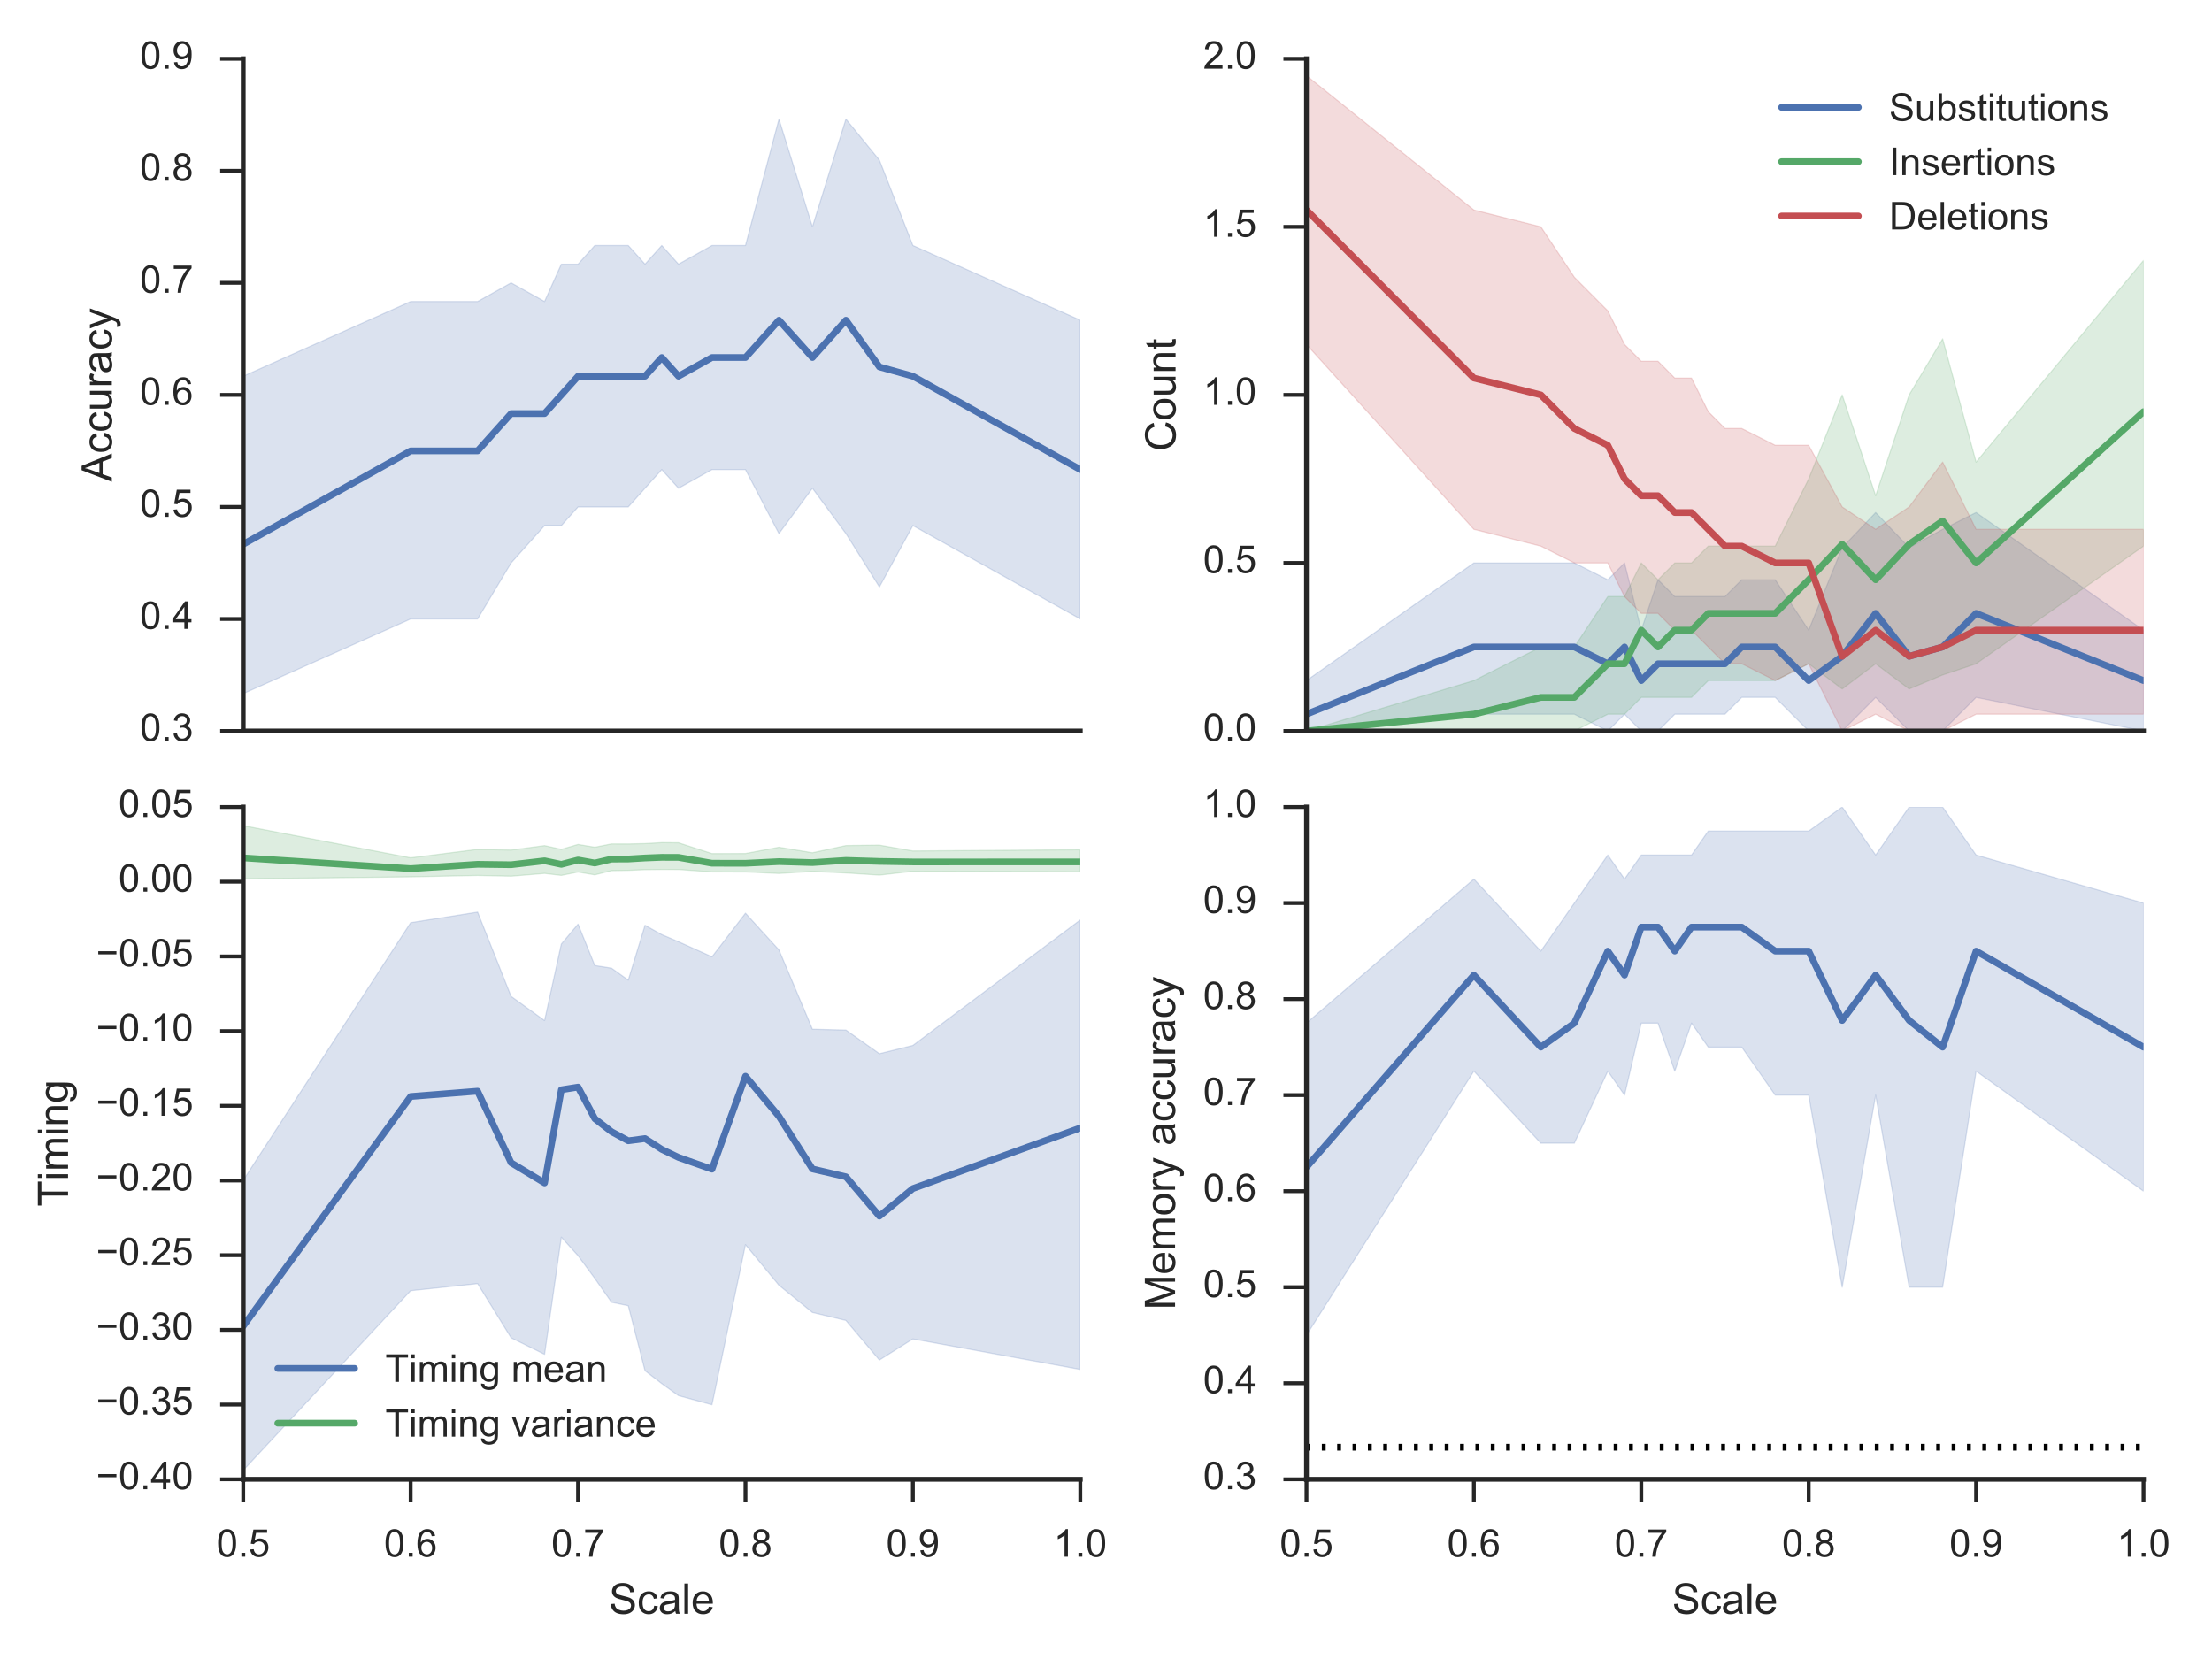 <?xml version="1.0" encoding="utf-8" standalone="no"?>
<!DOCTYPE svg PUBLIC "-//W3C//DTD SVG 1.1//EN"
  "http://www.w3.org/Graphics/SVG/1.1/DTD/svg11.dtd">
<!-- Created with matplotlib (http://matplotlib.org/) -->
<svg height="432pt" version="1.1" viewBox="0 0 576 432" width="576pt" xmlns="http://www.w3.org/2000/svg" xmlns:xlink="http://www.w3.org/1999/xlink">
 <defs>
  <style type="text/css">
*{stroke-linecap:butt;stroke-linejoin:round;stroke-miterlimit:100000;}
  </style>
 </defs>
 <g id="figure_1">
  <g id="patch_1">
   <path d="M 0 432 
L 576 432 
L 576 0 
L 0 0 
z
" style="fill:#ffffff;"/>
  </g>
  <g id="axes_1">
   <g id="patch_2">
    <path d="M 63.337 190.35 
L 281.306 190.35 
L 281.306 15.3 
L 63.337 15.3 
z
" style="fill:#ffffff;"/>
   </g>
   <g id="matplotlib.axis_1"/>
   <g id="matplotlib.axis_2">
    <g id="ytick_1">
     <g id="line2d_1">
      <defs>
       <path d="M 0 0 
L -6 0 
" id="m362949b1f6" style="stroke:#262626;"/>
      </defs>
      <g>
       <use style="fill:#262626;stroke:#262626;" x="63.337" xlink:href="#m362949b1f6" y="190.35"/>
      </g>
     </g>
     <g id="text_1">
      <!-- 0.3 -->
      <defs>
       <path d="M 4.156 35.297 
Q 4.156 48 6.766 55.734 
Q 9.375 63.484 14.516 67.672 
Q 19.672 71.875 27.484 71.875 
Q 33.25 71.875 37.594 69.547 
Q 41.938 67.234 44.766 62.859 
Q 47.609 58.5 49.219 52.219 
Q 50.828 45.953 50.828 35.297 
Q 50.828 22.703 48.234 14.969 
Q 45.656 7.234 40.5 3 
Q 35.359 -1.219 27.484 -1.219 
Q 17.141 -1.219 11.234 6.203 
Q 4.156 15.141 4.156 35.297 
M 13.188 35.297 
Q 13.188 17.672 17.312 11.828 
Q 21.438 6 27.484 6 
Q 33.547 6 37.672 11.859 
Q 41.797 17.719 41.797 35.297 
Q 41.797 52.984 37.672 58.781 
Q 33.547 64.594 27.391 64.594 
Q 21.344 64.594 17.719 59.469 
Q 13.188 52.938 13.188 35.297 
" id="ArialMT-30"/>
       <path d="M 9.078 0 
L 9.078 10.016 
L 19.094 10.016 
L 19.094 0 
z
" id="ArialMT-2e"/>
       <path d="M 4.203 18.891 
L 12.984 20.062 
Q 14.5 12.594 18.141 9.297 
Q 21.781 6 27 6 
Q 33.203 6 37.469 10.297 
Q 41.75 14.594 41.75 20.953 
Q 41.75 27 37.797 30.922 
Q 33.844 34.859 27.734 34.859 
Q 25.25 34.859 21.531 33.891 
L 22.516 41.609 
Q 23.391 41.5 23.922 41.5 
Q 29.547 41.5 34.031 44.422 
Q 38.531 47.359 38.531 53.469 
Q 38.531 58.297 35.25 61.469 
Q 31.984 64.656 26.812 64.656 
Q 21.688 64.656 18.266 61.422 
Q 14.844 58.203 13.875 51.766 
L 5.078 53.328 
Q 6.688 62.156 12.391 67.016 
Q 18.109 71.875 26.609 71.875 
Q 32.469 71.875 37.391 69.359 
Q 42.328 66.844 44.938 62.5 
Q 47.562 58.156 47.562 53.266 
Q 47.562 48.641 45.062 44.828 
Q 42.578 41.016 37.703 38.766 
Q 44.047 37.312 47.562 32.688 
Q 51.078 28.078 51.078 21.141 
Q 51.078 11.766 44.234 5.25 
Q 37.406 -1.266 26.953 -1.266 
Q 17.531 -1.266 11.297 4.344 
Q 5.078 9.969 4.203 18.891 
" id="ArialMT-33"/>
      </defs>
      <g style="fill:#262626;" transform="translate(36.438 192.935)scale(0.1 -0.1)">
       <use xlink:href="#ArialMT-30"/>
       <use x="55.615" xlink:href="#ArialMT-2e"/>
       <use x="83.398" xlink:href="#ArialMT-33"/>
      </g>
     </g>
    </g>
    <g id="ytick_2">
     <g id="line2d_2">
      <g>
       <use style="fill:#262626;stroke:#262626;" x="63.337" xlink:href="#m362949b1f6" y="161.175"/>
      </g>
     </g>
     <g id="text_2">
      <!-- 0.4 -->
      <defs>
       <path d="M 32.328 0 
L 32.328 17.141 
L 1.266 17.141 
L 1.266 25.203 
L 33.938 71.578 
L 41.109 71.578 
L 41.109 25.203 
L 50.781 25.203 
L 50.781 17.141 
L 41.109 17.141 
L 41.109 0 
z
M 32.328 25.203 
L 32.328 57.469 
L 9.906 25.203 
z
" id="ArialMT-34"/>
      </defs>
      <g style="fill:#262626;" transform="translate(36.438 163.76)scale(0.1 -0.1)">
       <use xlink:href="#ArialMT-30"/>
       <use x="55.615" xlink:href="#ArialMT-2e"/>
       <use x="83.398" xlink:href="#ArialMT-34"/>
      </g>
     </g>
    </g>
    <g id="ytick_3">
     <g id="line2d_3">
      <g>
       <use style="fill:#262626;stroke:#262626;" x="63.337" xlink:href="#m362949b1f6" y="132.0"/>
      </g>
     </g>
     <g id="text_3">
      <!-- 0.5 -->
      <defs>
       <path d="M 4.156 18.75 
L 13.375 19.531 
Q 14.406 12.797 18.141 9.391 
Q 21.875 6 27.156 6 
Q 33.5 6 37.891 10.781 
Q 42.281 15.578 42.281 23.484 
Q 42.281 31 38.062 35.344 
Q 33.844 39.703 27 39.703 
Q 22.75 39.703 19.328 37.766 
Q 15.922 35.844 13.969 32.766 
L 5.719 33.844 
L 12.641 70.609 
L 48.25 70.609 
L 48.25 62.203 
L 19.672 62.203 
L 15.828 42.969 
Q 22.266 47.469 29.344 47.469 
Q 38.719 47.469 45.156 40.969 
Q 51.609 34.469 51.609 24.266 
Q 51.609 14.547 45.953 7.469 
Q 39.062 -1.219 27.156 -1.219 
Q 17.391 -1.219 11.203 4.25 
Q 5.031 9.719 4.156 18.75 
" id="ArialMT-35"/>
      </defs>
      <g style="fill:#262626;" transform="translate(36.438 134.585)scale(0.1 -0.1)">
       <use xlink:href="#ArialMT-30"/>
       <use x="55.615" xlink:href="#ArialMT-2e"/>
       <use x="83.398" xlink:href="#ArialMT-35"/>
      </g>
     </g>
    </g>
    <g id="ytick_4">
     <g id="line2d_4">
      <g>
       <use style="fill:#262626;stroke:#262626;" x="63.337" xlink:href="#m362949b1f6" y="102.825"/>
      </g>
     </g>
     <g id="text_4">
      <!-- 0.6 -->
      <defs>
       <path d="M 49.75 54.047 
L 41.016 53.375 
Q 39.844 58.547 37.703 60.891 
Q 34.125 64.656 28.906 64.656 
Q 24.703 64.656 21.531 62.312 
Q 17.391 59.281 14.984 53.469 
Q 12.594 47.656 12.5 36.922 
Q 15.672 41.75 20.266 44.094 
Q 24.859 46.438 29.891 46.438 
Q 38.672 46.438 44.844 39.969 
Q 51.031 33.5 51.031 23.25 
Q 51.031 16.5 48.125 10.719 
Q 45.219 4.938 40.141 1.859 
Q 35.062 -1.219 28.609 -1.219 
Q 17.625 -1.219 10.688 6.859 
Q 3.766 14.938 3.766 33.5 
Q 3.766 54.25 11.422 63.672 
Q 18.109 71.875 29.438 71.875 
Q 37.891 71.875 43.281 67.141 
Q 48.688 62.406 49.75 54.047 
M 13.875 23.188 
Q 13.875 18.656 15.797 14.5 
Q 17.719 10.359 21.188 8.172 
Q 24.656 6 28.469 6 
Q 34.031 6 38.031 10.484 
Q 42.047 14.984 42.047 22.703 
Q 42.047 30.125 38.078 34.391 
Q 34.125 38.672 28.125 38.672 
Q 22.172 38.672 18.016 34.391 
Q 13.875 30.125 13.875 23.188 
" id="ArialMT-36"/>
      </defs>
      <g style="fill:#262626;" transform="translate(36.438 105.41)scale(0.1 -0.1)">
       <use xlink:href="#ArialMT-30"/>
       <use x="55.615" xlink:href="#ArialMT-2e"/>
       <use x="83.398" xlink:href="#ArialMT-36"/>
      </g>
     </g>
    </g>
    <g id="ytick_5">
     <g id="line2d_5">
      <g>
       <use style="fill:#262626;stroke:#262626;" x="63.337" xlink:href="#m362949b1f6" y="73.65"/>
      </g>
     </g>
     <g id="text_5">
      <!-- 0.7 -->
      <defs>
       <path d="M 4.734 62.203 
L 4.734 70.656 
L 51.078 70.656 
L 51.078 63.812 
Q 44.234 56.547 37.516 44.484 
Q 30.812 32.422 27.156 19.672 
Q 24.516 10.688 23.781 0 
L 14.75 0 
Q 14.891 8.453 18.062 20.406 
Q 21.234 32.375 27.172 43.484 
Q 33.109 54.594 39.797 62.203 
z
" id="ArialMT-37"/>
      </defs>
      <g style="fill:#262626;" transform="translate(36.438 76.235)scale(0.1 -0.1)">
       <use xlink:href="#ArialMT-30"/>
       <use x="55.615" xlink:href="#ArialMT-2e"/>
       <use x="83.398" xlink:href="#ArialMT-37"/>
      </g>
     </g>
    </g>
    <g id="ytick_6">
     <g id="line2d_6">
      <g>
       <use style="fill:#262626;stroke:#262626;" x="63.337" xlink:href="#m362949b1f6" y="44.475"/>
      </g>
     </g>
     <g id="text_6">
      <!-- 0.8 -->
      <defs>
       <path d="M 17.672 38.812 
Q 12.203 40.828 9.562 44.531 
Q 6.938 48.25 6.938 53.422 
Q 6.938 61.234 12.547 66.547 
Q 18.172 71.875 27.484 71.875 
Q 36.859 71.875 42.578 66.422 
Q 48.297 60.984 48.297 53.172 
Q 48.297 48.188 45.672 44.5 
Q 43.062 40.828 37.75 38.812 
Q 44.344 36.672 47.781 31.875 
Q 51.219 27.094 51.219 20.453 
Q 51.219 11.281 44.719 5.031 
Q 38.234 -1.219 27.641 -1.219 
Q 17.047 -1.219 10.547 5.047 
Q 4.047 11.328 4.047 20.703 
Q 4.047 27.688 7.594 32.391 
Q 11.141 37.109 17.672 38.812 
M 15.922 53.719 
Q 15.922 48.641 19.188 45.406 
Q 22.469 42.188 27.688 42.188 
Q 32.766 42.188 36.016 45.375 
Q 39.266 48.578 39.266 53.219 
Q 39.266 58.062 35.906 61.359 
Q 32.562 64.656 27.594 64.656 
Q 22.562 64.656 19.234 61.422 
Q 15.922 58.203 15.922 53.719 
M 13.094 20.656 
Q 13.094 16.891 14.875 13.375 
Q 16.656 9.859 20.172 7.922 
Q 23.688 6 27.734 6 
Q 34.031 6 38.125 10.047 
Q 42.234 14.109 42.234 20.359 
Q 42.234 26.703 38.016 30.859 
Q 33.797 35.016 27.438 35.016 
Q 21.234 35.016 17.156 30.906 
Q 13.094 26.812 13.094 20.656 
" id="ArialMT-38"/>
      </defs>
      <g style="fill:#262626;" transform="translate(36.438 47.06)scale(0.1 -0.1)">
       <use xlink:href="#ArialMT-30"/>
       <use x="55.615" xlink:href="#ArialMT-2e"/>
       <use x="83.398" xlink:href="#ArialMT-38"/>
      </g>
     </g>
    </g>
    <g id="ytick_7">
     <g id="line2d_7">
      <g>
       <use style="fill:#262626;stroke:#262626;" x="63.337" xlink:href="#m362949b1f6" y="15.3"/>
      </g>
     </g>
     <g id="text_7">
      <!-- 0.9 -->
      <defs>
       <path d="M 5.469 16.547 
L 13.922 17.328 
Q 14.984 11.375 18.016 8.688 
Q 21.047 6 25.781 6 
Q 29.828 6 32.875 7.859 
Q 35.938 9.719 37.891 12.812 
Q 39.844 15.922 41.156 21.188 
Q 42.484 26.469 42.484 31.938 
Q 42.484 32.516 42.438 33.688 
Q 39.797 29.5 35.234 26.875 
Q 30.672 24.266 25.344 24.266 
Q 16.453 24.266 10.297 30.703 
Q 4.156 37.156 4.156 47.703 
Q 4.156 58.594 10.578 65.234 
Q 17 71.875 26.656 71.875 
Q 33.641 71.875 39.422 68.109 
Q 45.219 64.359 48.219 57.391 
Q 51.219 50.438 51.219 37.25 
Q 51.219 23.531 48.234 15.406 
Q 45.266 7.281 39.375 3.031 
Q 33.5 -1.219 25.594 -1.219 
Q 17.188 -1.219 11.859 3.438 
Q 6.547 8.109 5.469 16.547 
M 41.453 48.141 
Q 41.453 55.719 37.422 60.156 
Q 33.406 64.594 27.734 64.594 
Q 21.875 64.594 17.531 59.812 
Q 13.188 55.031 13.188 47.406 
Q 13.188 40.578 17.312 36.297 
Q 21.438 32.031 27.484 32.031 
Q 33.594 32.031 37.516 36.297 
Q 41.453 40.578 41.453 48.141 
" id="ArialMT-39"/>
      </defs>
      <g style="fill:#262626;" transform="translate(36.438 17.885)scale(0.1 -0.1)">
       <use xlink:href="#ArialMT-30"/>
       <use x="55.615" xlink:href="#ArialMT-2e"/>
       <use x="83.398" xlink:href="#ArialMT-39"/>
      </g>
     </g>
    </g>
    <g id="text_8">
     <!-- Accuracy -->
     <defs>
      <path d="M 40.438 19 
L 49.078 17.875 
Q 47.656 8.938 41.812 3.875 
Q 35.984 -1.172 27.484 -1.172 
Q 16.844 -1.172 10.375 5.781 
Q 3.906 12.75 3.906 25.734 
Q 3.906 34.125 6.688 40.422 
Q 9.469 46.734 15.156 49.875 
Q 20.844 53.031 27.547 53.031 
Q 35.984 53.031 41.359 48.75 
Q 46.734 44.484 48.25 36.625 
L 39.703 35.297 
Q 38.484 40.531 35.375 43.156 
Q 32.281 45.797 27.875 45.797 
Q 21.234 45.797 17.078 41.031 
Q 12.938 36.281 12.938 25.984 
Q 12.938 15.531 16.938 10.797 
Q 20.953 6.062 27.391 6.062 
Q 32.562 6.062 36.031 9.234 
Q 39.5 12.406 40.438 19 
" id="ArialMT-63"/>
      <path d="M 40.438 6.391 
Q 35.547 2.25 31.031 0.531 
Q 26.516 -1.172 21.344 -1.172 
Q 12.797 -1.172 8.203 3 
Q 3.609 7.172 3.609 13.672 
Q 3.609 17.484 5.344 20.625 
Q 7.078 23.781 9.891 25.688 
Q 12.703 27.594 16.219 28.562 
Q 18.797 29.25 24.031 29.891 
Q 34.672 31.156 39.703 32.906 
Q 39.75 34.719 39.75 35.203 
Q 39.75 40.578 37.25 42.781 
Q 33.891 45.75 27.25 45.75 
Q 21.047 45.75 18.094 43.578 
Q 15.141 41.406 13.719 35.891 
L 5.125 37.062 
Q 6.297 42.578 8.984 45.969 
Q 11.672 49.359 16.75 51.188 
Q 21.828 53.031 28.516 53.031 
Q 35.156 53.031 39.297 51.469 
Q 43.453 49.906 45.406 47.531 
Q 47.359 45.172 48.141 41.547 
Q 48.578 39.312 48.578 33.453 
L 48.578 21.734 
Q 48.578 9.469 49.141 6.219 
Q 49.703 2.984 51.375 0 
L 42.188 0 
Q 40.828 2.734 40.438 6.391 
M 39.703 26.031 
Q 34.906 24.078 25.344 22.703 
Q 19.922 21.922 17.672 20.938 
Q 15.438 19.969 14.203 18.094 
Q 12.984 16.219 12.984 13.922 
Q 12.984 10.406 15.641 8.062 
Q 18.312 5.719 23.438 5.719 
Q 28.516 5.719 32.469 7.938 
Q 36.422 10.156 38.281 14.016 
Q 39.703 17 39.703 22.797 
z
" id="ArialMT-61"/>
      <path d="M 6.203 -19.969 
L 5.219 -11.719 
Q 8.109 -12.5 10.25 -12.5 
Q 13.188 -12.5 14.938 -11.516 
Q 16.703 -10.547 17.828 -8.797 
Q 18.656 -7.469 20.516 -2.25 
Q 20.75 -1.516 21.297 -0.094 
L 1.609 51.859 
L 11.078 51.859 
L 21.875 21.828 
Q 23.969 16.109 25.641 9.812 
Q 27.156 15.875 29.25 21.625 
L 40.328 51.859 
L 49.125 51.859 
L 29.391 -0.875 
Q 26.219 -9.422 24.469 -12.641 
Q 22.125 -17 19.094 -19.016 
Q 16.062 -21.047 11.859 -21.047 
Q 9.328 -21.047 6.203 -19.969 
" id="ArialMT-79"/>
      <path d="M -0.141 0 
L 27.344 71.578 
L 37.547 71.578 
L 66.844 0 
L 56.062 0 
L 47.703 21.688 
L 17.781 21.688 
L 9.906 0 
z
M 20.516 29.391 
L 44.781 29.391 
L 37.312 49.219 
Q 33.891 58.25 32.234 64.062 
Q 30.859 57.172 28.375 50.391 
z
" id="ArialMT-41"/>
      <path d="M 40.578 0 
L 40.578 7.625 
Q 34.516 -1.172 24.125 -1.172 
Q 19.531 -1.172 15.547 0.578 
Q 11.578 2.344 9.641 5 
Q 7.719 7.672 6.938 11.531 
Q 6.391 14.109 6.391 19.734 
L 6.391 51.859 
L 15.188 51.859 
L 15.188 23.094 
Q 15.188 16.219 15.719 13.812 
Q 16.547 10.359 19.234 8.375 
Q 21.922 6.391 25.875 6.391 
Q 29.828 6.391 33.297 8.422 
Q 36.766 10.453 38.203 13.938 
Q 39.656 17.438 39.656 24.078 
L 39.656 51.859 
L 48.438 51.859 
L 48.438 0 
z
" id="ArialMT-75"/>
      <path d="M 6.5 0 
L 6.5 51.859 
L 14.406 51.859 
L 14.406 44 
Q 17.438 49.516 20 51.266 
Q 22.562 53.031 25.641 53.031 
Q 30.078 53.031 34.672 50.203 
L 31.641 42.047 
Q 28.422 43.953 25.203 43.953 
Q 22.312 43.953 20.016 42.219 
Q 17.719 40.484 16.75 37.406 
Q 15.281 32.719 15.281 27.156 
L 15.281 0 
z
" id="ArialMT-72"/>
     </defs>
     <g style="fill:#262626;" transform="translate(29.122 125.442)rotate(-90.0)scale(0.11 -0.11)">
      <use xlink:href="#ArialMT-41"/>
      <use x="66.699" xlink:href="#ArialMT-63"/>
      <use x="116.699" xlink:href="#ArialMT-63"/>
      <use x="166.699" xlink:href="#ArialMT-75"/>
      <use x="222.314" xlink:href="#ArialMT-72"/>
      <use x="255.615" xlink:href="#ArialMT-61"/>
      <use x="311.23" xlink:href="#ArialMT-63"/>
      <use x="361.23" xlink:href="#ArialMT-79"/>
     </g>
    </g>
   </g>
   <g id="PolyCollection_1">
    <defs>
     <path d="M 63.337 -334.038 
L 63.337 -251.375 
L 106.931 -270.825 
L 124.369 -270.825 
L 133.088 -285.413 
L 141.806 -295.137 
L 146.166 -295.137 
L 150.525 -300 
L 154.884 -300 
L 159.244 -300 
L 163.603 -300 
L 167.963 -304.863 
L 172.322 -309.725 
L 176.681 -304.863 
L 185.4 -309.725 
L 194.119 -309.725 
L 202.838 -293.054 
L 211.556 -304.863 
L 220.275 -293.054 
L 228.994 -279.161 
L 237.713 -295.137 
L 281.306 -270.825 
L 281.306 -348.625 
L 281.306 -348.625 
L 237.713 -368.075 
L 228.994 -390.304 
L 220.275 -400.99 
L 211.556 -372.938 
L 202.838 -400.99 
L 194.119 -368.075 
L 185.4 -368.075 
L 176.681 -363.212 
L 172.322 -368.075 
L 167.963 -363.212 
L 163.603 -368.075 
L 159.244 -368.075 
L 154.884 -368.075 
L 150.525 -363.212 
L 146.166 -363.212 
L 141.806 -353.488 
L 133.088 -358.35 
L 124.369 -353.488 
L 106.931 -353.488 
L 63.337 -334.038 
z
" id="m865458b994" style="stroke:#4c72b0;stroke-opacity:0.2;stroke-width:0.3;"/>
    </defs>
    <g clip-path="url(#p30d37b154c)">
     <use style="fill:#4c72b0;fill-opacity:0.2;stroke:#4c72b0;stroke-opacity:0.2;stroke-width:0.3;" x="0.0" xlink:href="#m865458b994" y="432.0"/>
    </g>
   </g>
   <g id="line2d_8">
    <path clip-path="url(#p30d37b154c)" d="M 63.337 141.725 
L 106.931 117.412 
L 124.369 117.412 
L 133.088 107.688 
L 141.806 107.688 
L 146.166 102.825 
L 150.525 97.963 
L 154.884 97.963 
L 159.244 97.963 
L 163.603 97.963 
L 167.963 97.963 
L 172.322 93.1 
L 176.681 97.963 
L 185.4 93.1 
L 194.119 93.1 
L 202.838 83.375 
L 211.556 93.1 
L 220.275 83.375 
L 228.994 95.531 
L 237.713 97.963 
L 281.306 122.275 
" style="fill:none;stroke:#4c72b0;stroke-linecap:round;stroke-width:1.75;"/>
   </g>
   <g id="patch_3">
    <path d="M 63.337 190.35 
L 281.306 190.35 
" style="fill:none;stroke:#262626;stroke-linecap:square;stroke-linejoin:miter;stroke-width:1.25;"/>
   </g>
   <g id="patch_4">
    <path d="M 63.337 190.35 
L 63.337 15.3 
" style="fill:none;stroke:#262626;stroke-linecap:square;stroke-linejoin:miter;stroke-width:1.25;"/>
   </g>
  </g>
  <g id="axes_2">
   <g id="patch_5">
    <path d="M 340.2 190.35 
L 558.169 190.35 
L 558.169 15.3 
L 340.2 15.3 
z
" style="fill:#ffffff;"/>
   </g>
   <g id="matplotlib.axis_3"/>
   <g id="matplotlib.axis_4">
    <g id="ytick_8">
     <g id="line2d_9">
      <g>
       <use style="fill:#262626;stroke:#262626;" x="340.2" xlink:href="#m362949b1f6" y="190.35"/>
      </g>
     </g>
     <g id="text_9">
      <!-- 0.0 -->
      <g style="fill:#262626;" transform="translate(313.3 192.935)scale(0.1 -0.1)">
       <use xlink:href="#ArialMT-30"/>
       <use x="55.615" xlink:href="#ArialMT-2e"/>
       <use x="83.398" xlink:href="#ArialMT-30"/>
      </g>
     </g>
    </g>
    <g id="ytick_9">
     <g id="line2d_10">
      <g>
       <use style="fill:#262626;stroke:#262626;" x="340.2" xlink:href="#m362949b1f6" y="146.588"/>
      </g>
     </g>
     <g id="text_10">
      <!-- 0.5 -->
      <g style="fill:#262626;" transform="translate(313.3 149.173)scale(0.1 -0.1)">
       <use xlink:href="#ArialMT-30"/>
       <use x="55.615" xlink:href="#ArialMT-2e"/>
       <use x="83.398" xlink:href="#ArialMT-35"/>
      </g>
     </g>
    </g>
    <g id="ytick_10">
     <g id="line2d_11">
      <g>
       <use style="fill:#262626;stroke:#262626;" x="340.2" xlink:href="#m362949b1f6" y="102.825"/>
      </g>
     </g>
     <g id="text_11">
      <!-- 1.0 -->
      <defs>
       <path d="M 37.25 0 
L 28.469 0 
L 28.469 56 
Q 25.297 52.984 20.141 49.953 
Q 14.984 46.922 10.891 45.406 
L 10.891 53.906 
Q 18.266 57.375 23.781 62.297 
Q 29.297 67.234 31.594 71.875 
L 37.25 71.875 
z
" id="ArialMT-31"/>
      </defs>
      <g style="fill:#262626;" transform="translate(313.3 105.41)scale(0.1 -0.1)">
       <use xlink:href="#ArialMT-31"/>
       <use x="55.615" xlink:href="#ArialMT-2e"/>
       <use x="83.398" xlink:href="#ArialMT-30"/>
      </g>
     </g>
    </g>
    <g id="ytick_11">
     <g id="line2d_12">
      <g>
       <use style="fill:#262626;stroke:#262626;" x="340.2" xlink:href="#m362949b1f6" y="59.062"/>
      </g>
     </g>
     <g id="text_12">
      <!-- 1.5 -->
      <g style="fill:#262626;" transform="translate(313.3 61.648)scale(0.1 -0.1)">
       <use xlink:href="#ArialMT-31"/>
       <use x="55.615" xlink:href="#ArialMT-2e"/>
       <use x="83.398" xlink:href="#ArialMT-35"/>
      </g>
     </g>
    </g>
    <g id="ytick_12">
     <g id="line2d_13">
      <g>
       <use style="fill:#262626;stroke:#262626;" x="340.2" xlink:href="#m362949b1f6" y="15.3"/>
      </g>
     </g>
     <g id="text_13">
      <!-- 2.0 -->
      <defs>
       <path d="M 50.344 8.453 
L 50.344 0 
L 3.031 0 
Q 2.938 3.172 4.047 6.109 
Q 5.859 10.938 9.828 15.625 
Q 13.812 20.312 21.344 26.469 
Q 33.016 36.031 37.109 41.625 
Q 41.219 47.219 41.219 52.203 
Q 41.219 57.422 37.469 61 
Q 33.734 64.594 27.734 64.594 
Q 21.391 64.594 17.578 60.781 
Q 13.766 56.984 13.719 50.25 
L 4.688 51.172 
Q 5.609 61.281 11.656 66.578 
Q 17.719 71.875 27.938 71.875 
Q 38.234 71.875 44.234 66.156 
Q 50.25 60.453 50.25 52 
Q 50.25 47.703 48.484 43.547 
Q 46.734 39.406 42.656 34.812 
Q 38.578 30.219 29.109 22.219 
Q 21.188 15.578 18.938 13.203 
Q 16.703 10.844 15.234 8.453 
z
" id="ArialMT-32"/>
      </defs>
      <g style="fill:#262626;" transform="translate(313.3 17.885)scale(0.1 -0.1)">
       <use xlink:href="#ArialMT-32"/>
       <use x="55.615" xlink:href="#ArialMT-2e"/>
       <use x="83.398" xlink:href="#ArialMT-30"/>
      </g>
     </g>
    </g>
    <g id="text_14">
     <!-- Count -->
     <defs>
      <path d="M 25.781 7.859 
L 27.047 0.094 
Q 23.344 -0.688 20.406 -0.688 
Q 15.625 -0.688 12.984 0.828 
Q 10.359 2.344 9.281 4.812 
Q 8.203 7.281 8.203 15.188 
L 8.203 45.016 
L 1.766 45.016 
L 1.766 51.859 
L 8.203 51.859 
L 8.203 64.703 
L 16.938 69.969 
L 16.938 51.859 
L 25.781 51.859 
L 25.781 45.016 
L 16.938 45.016 
L 16.938 14.703 
Q 16.938 10.938 17.406 9.859 
Q 17.875 8.797 18.922 8.156 
Q 19.969 7.516 21.922 7.516 
Q 23.391 7.516 25.781 7.859 
" id="ArialMT-74"/>
      <path d="M 58.797 25.094 
L 68.266 22.703 
Q 65.281 11.031 57.547 4.906 
Q 49.812 -1.219 38.625 -1.219 
Q 27.047 -1.219 19.797 3.484 
Q 12.547 8.203 8.766 17.141 
Q 4.984 26.078 4.984 36.328 
Q 4.984 47.516 9.25 55.828 
Q 13.531 64.156 21.406 68.469 
Q 29.297 72.797 38.766 72.797 
Q 49.516 72.797 56.828 67.328 
Q 64.156 61.859 67.047 51.953 
L 57.719 49.75 
Q 55.219 57.562 50.484 61.125 
Q 45.75 64.703 38.578 64.703 
Q 30.328 64.703 24.781 60.734 
Q 19.234 56.781 16.984 50.109 
Q 14.75 43.453 14.75 36.375 
Q 14.75 27.25 17.406 20.438 
Q 20.062 13.625 25.672 10.25 
Q 31.297 6.891 37.844 6.891 
Q 45.797 6.891 51.312 11.469 
Q 56.844 16.062 58.797 25.094 
" id="ArialMT-43"/>
      <path d="M 3.328 25.922 
Q 3.328 40.328 11.328 47.266 
Q 18.016 53.031 27.641 53.031 
Q 38.328 53.031 45.109 46.016 
Q 51.906 39.016 51.906 26.656 
Q 51.906 16.656 48.906 10.906 
Q 45.906 5.172 40.156 2 
Q 34.422 -1.172 27.641 -1.172 
Q 16.75 -1.172 10.031 5.812 
Q 3.328 12.797 3.328 25.922 
M 12.359 25.922 
Q 12.359 15.969 16.703 11.016 
Q 21.047 6.062 27.641 6.062 
Q 34.188 6.062 38.531 11.031 
Q 42.875 16.016 42.875 26.219 
Q 42.875 35.844 38.5 40.797 
Q 34.125 45.75 27.641 45.75 
Q 21.047 45.75 16.703 40.812 
Q 12.359 35.891 12.359 25.922 
" id="ArialMT-6f"/>
      <path d="M 6.594 0 
L 6.594 51.859 
L 14.5 51.859 
L 14.5 44.484 
Q 20.219 53.031 31 53.031 
Q 35.688 53.031 39.625 51.344 
Q 43.562 49.656 45.516 46.922 
Q 47.469 44.188 48.25 40.438 
Q 48.734 37.984 48.734 31.891 
L 48.734 0 
L 39.938 0 
L 39.938 31.547 
Q 39.938 36.922 38.906 39.578 
Q 37.891 42.234 35.281 43.812 
Q 32.672 45.406 29.156 45.406 
Q 23.531 45.406 19.453 41.844 
Q 15.375 38.281 15.375 28.328 
L 15.375 0 
z
" id="ArialMT-6e"/>
     </defs>
     <g style="fill:#262626;" transform="translate(306.114 117.501)rotate(-90.0)scale(0.11 -0.11)">
      <use xlink:href="#ArialMT-43"/>
      <use x="72.217" xlink:href="#ArialMT-6f"/>
      <use x="127.832" xlink:href="#ArialMT-75"/>
      <use x="183.447" xlink:href="#ArialMT-6e"/>
      <use x="239.062" xlink:href="#ArialMT-74"/>
     </g>
    </g>
   </g>
   <g id="PolyCollection_2">
    <defs>
     <path d="M 340.2 -254.779 
L 340.2 -241.65 
L 383.794 -246.026 
L 401.231 -246.026 
L 409.95 -246.026 
L 418.669 -241.65 
L 423.028 -246.026 
L 427.387 -241.65 
L 431.747 -241.65 
L 436.106 -246.026 
L 440.466 -246.026 
L 444.825 -246.026 
L 449.184 -246.026 
L 453.544 -250.403 
L 462.262 -250.403 
L 470.981 -241.65 
L 479.7 -241.65 
L 488.419 -250.403 
L 497.137 -241.65 
L 505.856 -241.65 
L 514.575 -250.403 
L 558.169 -241.65 
L 558.169 -267.908 
L 558.169 -267.908 
L 514.575 -298.541 
L 505.856 -294.165 
L 497.137 -289.391 
L 488.419 -298.541 
L 479.7 -289.391 
L 470.981 -267.908 
L 462.262 -281.036 
L 453.544 -281.036 
L 449.184 -276.66 
L 444.825 -276.66 
L 440.466 -276.66 
L 436.106 -276.66 
L 431.747 -281.036 
L 427.387 -267.908 
L 423.028 -285.413 
L 418.669 -281.036 
L 409.95 -285.413 
L 401.231 -285.413 
L 383.794 -285.413 
L 340.2 -254.779 
z
" id="m9f535875a3" style="stroke:#4c72b0;stroke-opacity:0.2;stroke-width:0.3;"/>
    </defs>
    <g clip-path="url(#pf57747cbe6)">
     <use style="fill:#4c72b0;fill-opacity:0.2;stroke:#4c72b0;stroke-opacity:0.2;stroke-width:0.3;" x="0.0" xlink:href="#m9f535875a3" y="432.0"/>
    </g>
   </g>
   <g id="PolyCollection_3">
    <defs>
     <path d="M 340.2 -241.65 
L 340.2 -241.65 
L 383.794 -241.65 
L 401.231 -241.65 
L 409.95 -241.65 
L 418.669 -246.026 
L 423.028 -246.026 
L 427.387 -250.403 
L 431.747 -250.403 
L 436.106 -250.403 
L 440.466 -250.403 
L 444.825 -254.779 
L 449.184 -254.779 
L 453.544 -254.779 
L 462.262 -254.779 
L 470.981 -259.155 
L 479.7 -252.591 
L 488.419 -259.155 
L 497.137 -252.591 
L 505.856 -256.238 
L 514.575 -259.155 
L 558.169 -289.789 
L 558.169 -364.185 
L 558.169 -364.185 
L 514.575 -311.67 
L 505.856 -343.762 
L 497.137 -329.175 
L 488.419 -302.918 
L 479.7 -329.175 
L 470.981 -307.294 
L 462.262 -289.789 
L 453.544 -289.789 
L 449.184 -289.789 
L 444.825 -289.789 
L 440.466 -285.413 
L 436.106 -285.413 
L 431.747 -281.036 
L 427.387 -285.413 
L 423.028 -276.66 
L 418.669 -276.66 
L 409.95 -263.531 
L 401.231 -263.531 
L 383.794 -254.779 
L 340.2 -241.65 
z
" id="m21e572c1ff" style="stroke:#55a868;stroke-opacity:0.2;stroke-width:0.3;"/>
    </defs>
    <g clip-path="url(#pf57747cbe6)">
     <use style="fill:#55a868;fill-opacity:0.2;stroke:#55a868;stroke-opacity:0.2;stroke-width:0.3;" x="0.0" xlink:href="#m21e572c1ff" y="432.0"/>
    </g>
   </g>
   <g id="PolyCollection_4">
    <defs>
     <path d="M 340.2 -412.324 
L 340.2 -342.304 
L 383.794 -294.165 
L 401.231 -289.789 
L 409.95 -285.413 
L 418.669 -285.413 
L 423.028 -276.66 
L 427.387 -272.284 
L 431.747 -272.284 
L 436.106 -267.908 
L 440.466 -267.908 
L 444.825 -263.531 
L 449.184 -259.155 
L 453.544 -259.155 
L 462.262 -254.779 
L 470.981 -259.155 
L 479.7 -241.65 
L 488.419 -246.026 
L 497.137 -241.65 
L 505.856 -241.65 
L 514.575 -246.026 
L 558.169 -246.026 
L 558.169 -294.165 
L 558.169 -294.165 
L 514.575 -294.165 
L 505.856 -311.67 
L 497.137 -300 
L 488.419 -294.165 
L 479.7 -300 
L 470.981 -316.046 
L 462.262 -316.046 
L 453.544 -320.423 
L 449.184 -320.423 
L 444.825 -324.799 
L 440.466 -333.551 
L 436.106 -333.551 
L 431.747 -337.928 
L 427.387 -337.928 
L 423.028 -342.304 
L 418.669 -351.056 
L 409.95 -359.809 
L 401.231 -372.938 
L 383.794 -377.314 
L 340.2 -412.324 
z
" id="m370384156f" style="stroke:#c44e52;stroke-opacity:0.2;stroke-width:0.3;"/>
    </defs>
    <g clip-path="url(#pf57747cbe6)">
     <use style="fill:#c44e52;fill-opacity:0.2;stroke:#c44e52;stroke-opacity:0.2;stroke-width:0.3;" x="0.0" xlink:href="#m370384156f" y="432.0"/>
    </g>
   </g>
   <g id="line2d_14">
    <path clip-path="url(#pf57747cbe6)" d="M 340.2 185.974 
L 383.794 168.469 
L 401.231 168.469 
L 409.95 168.469 
L 418.669 172.845 
L 423.028 168.469 
L 427.387 177.221 
L 431.747 172.845 
L 436.106 172.845 
L 440.466 172.845 
L 444.825 172.845 
L 449.184 172.845 
L 453.544 168.469 
L 462.262 168.469 
L 470.981 177.221 
L 479.7 170.9 
L 488.419 159.716 
L 497.137 170.9 
L 505.856 168.469 
L 514.575 159.716 
L 558.169 177.221 
" style="fill:none;stroke:#4c72b0;stroke-linecap:round;stroke-width:1.75;"/>
   </g>
   <g id="line2d_15">
    <path clip-path="url(#pf57747cbe6)" d="M 340.2 190.35 
L 383.794 185.974 
L 401.231 181.597 
L 409.95 181.597 
L 418.669 172.845 
L 423.028 172.845 
L 427.387 164.093 
L 431.747 168.469 
L 436.106 164.093 
L 440.466 164.093 
L 444.825 159.716 
L 449.184 159.716 
L 453.544 159.716 
L 462.262 159.716 
L 470.981 150.964 
L 479.7 141.725 
L 488.419 150.964 
L 497.137 141.725 
L 505.856 135.647 
L 514.575 146.588 
L 558.169 107.201 
" style="fill:none;stroke:#55a868;stroke-linecap:round;stroke-width:1.75;"/>
   </g>
   <g id="line2d_16">
    <path clip-path="url(#pf57747cbe6)" d="M 340.2 54.686 
L 383.794 98.449 
L 401.231 102.825 
L 409.95 111.578 
L 418.669 115.954 
L 423.028 124.706 
L 427.387 129.083 
L 431.747 129.083 
L 436.106 133.459 
L 440.466 133.459 
L 444.825 137.835 
L 449.184 142.211 
L 453.544 142.211 
L 462.262 146.588 
L 470.981 146.588 
L 479.7 170.9 
L 488.419 164.093 
L 497.137 170.9 
L 505.856 168.469 
L 514.575 164.093 
L 558.169 164.093 
" style="fill:none;stroke:#c44e52;stroke-linecap:round;stroke-width:1.75;"/>
   </g>
   <g id="patch_6">
    <path d="M 340.2 190.35 
L 558.169 190.35 
" style="fill:none;stroke:#262626;stroke-linecap:square;stroke-linejoin:miter;stroke-width:1.25;"/>
   </g>
   <g id="patch_7">
    <path d="M 340.2 190.35 
L 340.2 15.3 
" style="fill:none;stroke:#262626;stroke-linecap:square;stroke-linejoin:miter;stroke-width:1.25;"/>
   </g>
   <g id="legend_1">
    <g id="line2d_17">
     <path d="M 463.916 27.958 
L 483.916 27.958 
" style="fill:none;stroke:#4c72b0;stroke-linecap:round;stroke-width:1.75;"/>
    </g>
    <g id="line2d_18"/>
    <g id="text_15">
     <!-- Substitutions -->
     <defs>
      <path d="M 4.5 23 
L 13.422 23.781 
Q 14.062 18.406 16.375 14.969 
Q 18.703 11.531 23.578 9.406 
Q 28.469 7.281 34.578 7.281 
Q 39.984 7.281 44.141 8.891 
Q 48.297 10.5 50.312 13.297 
Q 52.344 16.109 52.344 19.438 
Q 52.344 22.797 50.391 25.312 
Q 48.438 27.828 43.953 29.547 
Q 41.062 30.672 31.203 33.031 
Q 21.344 35.406 17.391 37.5 
Q 12.25 40.188 9.734 44.156 
Q 7.234 48.141 7.234 53.078 
Q 7.234 58.5 10.297 63.203 
Q 13.375 67.922 19.281 70.359 
Q 25.203 72.797 32.422 72.797 
Q 40.375 72.797 46.453 70.234 
Q 52.547 67.672 55.812 62.688 
Q 59.078 57.719 59.328 51.422 
L 50.25 50.734 
Q 49.516 57.516 45.281 60.984 
Q 41.062 64.453 32.812 64.453 
Q 24.219 64.453 20.281 61.297 
Q 16.359 58.156 16.359 53.719 
Q 16.359 49.859 19.141 47.359 
Q 21.875 44.875 33.422 42.266 
Q 44.969 39.656 49.266 37.703 
Q 55.516 34.812 58.484 30.391 
Q 61.469 25.984 61.469 20.219 
Q 61.469 14.5 58.203 9.438 
Q 54.938 4.391 48.797 1.578 
Q 42.672 -1.219 35.016 -1.219 
Q 25.297 -1.219 18.719 1.609 
Q 12.156 4.438 8.422 10.125 
Q 4.688 15.828 4.5 23 
" id="ArialMT-53"/>
      <path d="M 6.641 61.469 
L 6.641 71.578 
L 15.438 71.578 
L 15.438 61.469 
z
M 6.641 0 
L 6.641 51.859 
L 15.438 51.859 
L 15.438 0 
z
" id="ArialMT-69"/>
      <path d="M 3.078 15.484 
L 11.766 16.844 
Q 12.5 11.625 15.844 8.844 
Q 19.188 6.062 25.203 6.062 
Q 31.25 6.062 34.172 8.516 
Q 37.109 10.984 37.109 14.312 
Q 37.109 17.281 34.516 19 
Q 32.719 20.172 25.531 21.969 
Q 15.875 24.422 12.141 26.203 
Q 8.406 27.984 6.469 31.125 
Q 4.547 34.281 4.547 38.094 
Q 4.547 41.547 6.125 44.5 
Q 7.719 47.469 10.453 49.422 
Q 12.5 50.922 16.031 51.969 
Q 19.578 53.031 23.641 53.031 
Q 29.734 53.031 34.344 51.266 
Q 38.969 49.516 41.156 46.5 
Q 43.359 43.5 44.188 38.484 
L 35.594 37.312 
Q 35.016 41.312 32.203 43.547 
Q 29.391 45.797 24.266 45.797 
Q 18.219 45.797 15.625 43.797 
Q 13.031 41.797 13.031 39.109 
Q 13.031 37.406 14.109 36.031 
Q 15.188 34.625 17.484 33.688 
Q 18.797 33.203 25.25 31.453 
Q 34.578 28.953 38.25 27.359 
Q 41.938 25.781 44.031 22.75 
Q 46.141 19.734 46.141 15.234 
Q 46.141 10.844 43.578 6.953 
Q 41.016 3.078 36.172 0.953 
Q 31.344 -1.172 25.25 -1.172 
Q 15.141 -1.172 9.844 3.031 
Q 4.547 7.234 3.078 15.484 
" id="ArialMT-73"/>
      <path d="M 14.703 0 
L 6.547 0 
L 6.547 71.578 
L 15.328 71.578 
L 15.328 46.047 
Q 20.906 53.031 29.547 53.031 
Q 34.328 53.031 38.594 51.094 
Q 42.875 49.172 45.625 45.672 
Q 48.391 42.188 49.953 37.25 
Q 51.516 32.328 51.516 26.703 
Q 51.516 13.375 44.922 6.094 
Q 38.328 -1.172 29.109 -1.172 
Q 19.922 -1.172 14.703 6.5 
z
M 14.594 26.312 
Q 14.594 17 17.141 12.844 
Q 21.297 6.062 28.375 6.062 
Q 34.125 6.062 38.328 11.062 
Q 42.531 16.062 42.531 25.984 
Q 42.531 36.141 38.5 40.969 
Q 34.469 45.797 28.766 45.797 
Q 23 45.797 18.797 40.797 
Q 14.594 35.797 14.594 26.312 
" id="ArialMT-62"/>
     </defs>
     <g style="fill:#262626;" transform="translate(491.916 31.458)scale(0.1 -0.1)">
      <use xlink:href="#ArialMT-53"/>
      <use x="66.699" xlink:href="#ArialMT-75"/>
      <use x="122.314" xlink:href="#ArialMT-62"/>
      <use x="177.93" xlink:href="#ArialMT-73"/>
      <use x="227.93" xlink:href="#ArialMT-74"/>
      <use x="255.713" xlink:href="#ArialMT-69"/>
      <use x="277.93" xlink:href="#ArialMT-74"/>
      <use x="305.713" xlink:href="#ArialMT-75"/>
      <use x="361.328" xlink:href="#ArialMT-74"/>
      <use x="389.111" xlink:href="#ArialMT-69"/>
      <use x="411.328" xlink:href="#ArialMT-6f"/>
      <use x="466.943" xlink:href="#ArialMT-6e"/>
      <use x="522.559" xlink:href="#ArialMT-73"/>
     </g>
    </g>
    <g id="line2d_19">
     <path d="M 463.916 42.103 
L 483.916 42.103 
" style="fill:none;stroke:#55a868;stroke-linecap:round;stroke-width:1.75;"/>
    </g>
    <g id="line2d_20"/>
    <g id="text_16">
     <!-- Insertions -->
     <defs>
      <path d="M 9.328 0 
L 9.328 71.578 
L 18.797 71.578 
L 18.797 0 
z
" id="ArialMT-49"/>
      <path d="M 42.094 16.703 
L 51.172 15.578 
Q 49.031 7.625 43.219 3.219 
Q 37.406 -1.172 28.375 -1.172 
Q 17 -1.172 10.328 5.828 
Q 3.656 12.844 3.656 25.484 
Q 3.656 38.578 10.391 45.797 
Q 17.141 53.031 27.875 53.031 
Q 38.281 53.031 44.875 45.953 
Q 51.469 38.875 51.469 26.031 
Q 51.469 25.25 51.422 23.688 
L 12.75 23.688 
Q 13.234 15.141 17.578 10.594 
Q 21.922 6.062 28.422 6.062 
Q 33.25 6.062 36.672 8.594 
Q 40.094 11.141 42.094 16.703 
M 13.234 30.906 
L 42.188 30.906 
Q 41.609 37.453 38.875 40.719 
Q 34.672 45.797 27.984 45.797 
Q 21.922 45.797 17.797 41.75 
Q 13.672 37.703 13.234 30.906 
" id="ArialMT-65"/>
     </defs>
     <g style="fill:#262626;" transform="translate(491.916 45.603)scale(0.1 -0.1)">
      <use xlink:href="#ArialMT-49"/>
      <use x="27.783" xlink:href="#ArialMT-6e"/>
      <use x="83.398" xlink:href="#ArialMT-73"/>
      <use x="133.398" xlink:href="#ArialMT-65"/>
      <use x="189.014" xlink:href="#ArialMT-72"/>
      <use x="222.314" xlink:href="#ArialMT-74"/>
      <use x="250.098" xlink:href="#ArialMT-69"/>
      <use x="272.314" xlink:href="#ArialMT-6f"/>
      <use x="327.93" xlink:href="#ArialMT-6e"/>
      <use x="383.545" xlink:href="#ArialMT-73"/>
     </g>
    </g>
    <g id="line2d_21">
     <path d="M 463.916 56.248 
L 483.916 56.248 
" style="fill:none;stroke:#c44e52;stroke-linecap:round;stroke-width:1.75;"/>
    </g>
    <g id="line2d_22"/>
    <g id="text_17">
     <!-- Deletions -->
     <defs>
      <path d="M 6.391 0 
L 6.391 71.578 
L 15.188 71.578 
L 15.188 0 
z
" id="ArialMT-6c"/>
      <path d="M 7.719 0 
L 7.719 71.578 
L 32.375 71.578 
Q 40.719 71.578 45.125 70.562 
Q 51.266 69.141 55.609 65.438 
Q 61.281 60.641 64.078 53.188 
Q 66.891 45.75 66.891 36.188 
Q 66.891 28.031 64.984 21.734 
Q 63.094 15.438 60.109 11.297 
Q 57.125 7.172 53.578 4.797 
Q 50.047 2.438 45.047 1.219 
Q 40.047 0 33.547 0 
z
M 17.188 8.453 
L 32.469 8.453 
Q 39.547 8.453 43.578 9.766 
Q 47.609 11.078 50 13.484 
Q 53.375 16.844 55.25 22.531 
Q 57.125 28.219 57.125 36.328 
Q 57.125 47.562 53.438 53.594 
Q 49.75 59.625 44.484 61.672 
Q 40.672 63.141 32.234 63.141 
L 17.188 63.141 
z
" id="ArialMT-44"/>
     </defs>
     <g style="fill:#262626;" transform="translate(491.916 59.748)scale(0.1 -0.1)">
      <use xlink:href="#ArialMT-44"/>
      <use x="72.217" xlink:href="#ArialMT-65"/>
      <use x="127.832" xlink:href="#ArialMT-6c"/>
      <use x="150.049" xlink:href="#ArialMT-65"/>
      <use x="205.664" xlink:href="#ArialMT-74"/>
      <use x="233.447" xlink:href="#ArialMT-69"/>
      <use x="255.664" xlink:href="#ArialMT-6f"/>
      <use x="311.279" xlink:href="#ArialMT-6e"/>
      <use x="366.895" xlink:href="#ArialMT-73"/>
     </g>
    </g>
   </g>
  </g>
  <g id="axes_3">
   <g id="patch_8">
    <path d="M 63.337 385.2 
L 281.306 385.2 
L 281.306 210.15 
L 63.337 210.15 
z
" style="fill:#ffffff;"/>
   </g>
   <g id="matplotlib.axis_5">
    <g id="xtick_1">
     <g id="line2d_23">
      <defs>
       <path d="M 0 0 
L 0 6 
" id="mb9c4c136ca" style="stroke:#262626;"/>
      </defs>
      <g>
       <use style="fill:#262626;stroke:#262626;" x="63.337" xlink:href="#mb9c4c136ca" y="385.2"/>
      </g>
     </g>
     <g id="text_18">
      <!-- 0.5 -->
      <g style="fill:#262626;" transform="translate(56.388 405.358)scale(0.1 -0.1)">
       <use xlink:href="#ArialMT-30"/>
       <use x="55.615" xlink:href="#ArialMT-2e"/>
       <use x="83.398" xlink:href="#ArialMT-35"/>
      </g>
     </g>
    </g>
    <g id="xtick_2">
     <g id="line2d_24">
      <g>
       <use style="fill:#262626;stroke:#262626;" x="106.931" xlink:href="#mb9c4c136ca" y="385.2"/>
      </g>
     </g>
     <g id="text_19">
      <!-- 0.6 -->
      <g style="fill:#262626;" transform="translate(99.981 405.358)scale(0.1 -0.1)">
       <use xlink:href="#ArialMT-30"/>
       <use x="55.615" xlink:href="#ArialMT-2e"/>
       <use x="83.398" xlink:href="#ArialMT-36"/>
      </g>
     </g>
    </g>
    <g id="xtick_3">
     <g id="line2d_25">
      <g>
       <use style="fill:#262626;stroke:#262626;" x="150.525" xlink:href="#mb9c4c136ca" y="385.2"/>
      </g>
     </g>
     <g id="text_20">
      <!-- 0.7 -->
      <g style="fill:#262626;" transform="translate(143.575 405.358)scale(0.1 -0.1)">
       <use xlink:href="#ArialMT-30"/>
       <use x="55.615" xlink:href="#ArialMT-2e"/>
       <use x="83.398" xlink:href="#ArialMT-37"/>
      </g>
     </g>
    </g>
    <g id="xtick_4">
     <g id="line2d_26">
      <g>
       <use style="fill:#262626;stroke:#262626;" x="194.119" xlink:href="#mb9c4c136ca" y="385.2"/>
      </g>
     </g>
     <g id="text_21">
      <!-- 0.8 -->
      <g style="fill:#262626;" transform="translate(187.169 405.358)scale(0.1 -0.1)">
       <use xlink:href="#ArialMT-30"/>
       <use x="55.615" xlink:href="#ArialMT-2e"/>
       <use x="83.398" xlink:href="#ArialMT-38"/>
      </g>
     </g>
    </g>
    <g id="xtick_5">
     <g id="line2d_27">
      <g>
       <use style="fill:#262626;stroke:#262626;" x="237.713" xlink:href="#mb9c4c136ca" y="385.2"/>
      </g>
     </g>
     <g id="text_22">
      <!-- 0.9 -->
      <g style="fill:#262626;" transform="translate(230.762 405.358)scale(0.1 -0.1)">
       <use xlink:href="#ArialMT-30"/>
       <use x="55.615" xlink:href="#ArialMT-2e"/>
       <use x="83.398" xlink:href="#ArialMT-39"/>
      </g>
     </g>
    </g>
    <g id="xtick_6">
     <g id="line2d_28">
      <g>
       <use style="fill:#262626;stroke:#262626;" x="281.306" xlink:href="#mb9c4c136ca" y="385.2"/>
      </g>
     </g>
     <g id="text_23">
      <!-- 1.0 -->
      <g style="fill:#262626;" transform="translate(274.356 405.358)scale(0.1 -0.1)">
       <use xlink:href="#ArialMT-31"/>
       <use x="55.615" xlink:href="#ArialMT-2e"/>
       <use x="83.398" xlink:href="#ArialMT-30"/>
      </g>
     </g>
    </g>
    <g id="text_24">
     <!-- Scale -->
     <g style="fill:#262626;" transform="translate(158.564 420.219)scale(0.11 -0.11)">
      <use xlink:href="#ArialMT-53"/>
      <use x="66.699" xlink:href="#ArialMT-63"/>
      <use x="116.699" xlink:href="#ArialMT-61"/>
      <use x="172.314" xlink:href="#ArialMT-6c"/>
      <use x="194.531" xlink:href="#ArialMT-65"/>
     </g>
    </g>
   </g>
   <g id="matplotlib.axis_6">
    <g id="ytick_13">
     <g id="line2d_29">
      <g>
       <use style="fill:#262626;stroke:#262626;" x="63.337" xlink:href="#m362949b1f6" y="385.2"/>
      </g>
     </g>
     <g id="text_25">
      <!-- −0.40 -->
      <defs>
       <path d="M 52.828 31.203 
L 5.562 31.203 
L 5.562 39.406 
L 52.828 39.406 
z
" id="ArialMT-2212"/>
      </defs>
      <g style="fill:#262626;" transform="translate(25.036 387.785)scale(0.1 -0.1)">
       <use xlink:href="#ArialMT-2212"/>
       <use x="58.398" xlink:href="#ArialMT-30"/>
       <use x="114.014" xlink:href="#ArialMT-2e"/>
       <use x="141.797" xlink:href="#ArialMT-34"/>
       <use x="197.412" xlink:href="#ArialMT-30"/>
      </g>
     </g>
    </g>
    <g id="ytick_14">
     <g id="line2d_30">
      <g>
       <use style="fill:#262626;stroke:#262626;" x="63.337" xlink:href="#m362949b1f6" y="365.75"/>
      </g>
     </g>
     <g id="text_26">
      <!-- −0.35 -->
      <g style="fill:#262626;" transform="translate(25.036 368.335)scale(0.1 -0.1)">
       <use xlink:href="#ArialMT-2212"/>
       <use x="58.398" xlink:href="#ArialMT-30"/>
       <use x="114.014" xlink:href="#ArialMT-2e"/>
       <use x="141.797" xlink:href="#ArialMT-33"/>
       <use x="197.412" xlink:href="#ArialMT-35"/>
      </g>
     </g>
    </g>
    <g id="ytick_15">
     <g id="line2d_31">
      <g>
       <use style="fill:#262626;stroke:#262626;" x="63.337" xlink:href="#m362949b1f6" y="346.3"/>
      </g>
     </g>
     <g id="text_27">
      <!-- −0.30 -->
      <g style="fill:#262626;" transform="translate(25.036 348.885)scale(0.1 -0.1)">
       <use xlink:href="#ArialMT-2212"/>
       <use x="58.398" xlink:href="#ArialMT-30"/>
       <use x="114.014" xlink:href="#ArialMT-2e"/>
       <use x="141.797" xlink:href="#ArialMT-33"/>
       <use x="197.412" xlink:href="#ArialMT-30"/>
      </g>
     </g>
    </g>
    <g id="ytick_16">
     <g id="line2d_32">
      <g>
       <use style="fill:#262626;stroke:#262626;" x="63.337" xlink:href="#m362949b1f6" y="326.85"/>
      </g>
     </g>
     <g id="text_28">
      <!-- −0.25 -->
      <g style="fill:#262626;" transform="translate(25.036 329.435)scale(0.1 -0.1)">
       <use xlink:href="#ArialMT-2212"/>
       <use x="58.398" xlink:href="#ArialMT-30"/>
       <use x="114.014" xlink:href="#ArialMT-2e"/>
       <use x="141.797" xlink:href="#ArialMT-32"/>
       <use x="197.412" xlink:href="#ArialMT-35"/>
      </g>
     </g>
    </g>
    <g id="ytick_17">
     <g id="line2d_33">
      <g>
       <use style="fill:#262626;stroke:#262626;" x="63.337" xlink:href="#m362949b1f6" y="307.4"/>
      </g>
     </g>
     <g id="text_29">
      <!-- −0.20 -->
      <g style="fill:#262626;" transform="translate(25.036 309.985)scale(0.1 -0.1)">
       <use xlink:href="#ArialMT-2212"/>
       <use x="58.398" xlink:href="#ArialMT-30"/>
       <use x="114.014" xlink:href="#ArialMT-2e"/>
       <use x="141.797" xlink:href="#ArialMT-32"/>
       <use x="197.412" xlink:href="#ArialMT-30"/>
      </g>
     </g>
    </g>
    <g id="ytick_18">
     <g id="line2d_34">
      <g>
       <use style="fill:#262626;stroke:#262626;" x="63.337" xlink:href="#m362949b1f6" y="287.95"/>
      </g>
     </g>
     <g id="text_30">
      <!-- −0.15 -->
      <g style="fill:#262626;" transform="translate(25.036 290.535)scale(0.1 -0.1)">
       <use xlink:href="#ArialMT-2212"/>
       <use x="58.398" xlink:href="#ArialMT-30"/>
       <use x="114.014" xlink:href="#ArialMT-2e"/>
       <use x="141.797" xlink:href="#ArialMT-31"/>
       <use x="197.412" xlink:href="#ArialMT-35"/>
      </g>
     </g>
    </g>
    <g id="ytick_19">
     <g id="line2d_35">
      <g>
       <use style="fill:#262626;stroke:#262626;" x="63.337" xlink:href="#m362949b1f6" y="268.5"/>
      </g>
     </g>
     <g id="text_31">
      <!-- −0.10 -->
      <g style="fill:#262626;" transform="translate(25.036 271.085)scale(0.1 -0.1)">
       <use xlink:href="#ArialMT-2212"/>
       <use x="58.398" xlink:href="#ArialMT-30"/>
       <use x="114.014" xlink:href="#ArialMT-2e"/>
       <use x="141.797" xlink:href="#ArialMT-31"/>
       <use x="197.412" xlink:href="#ArialMT-30"/>
      </g>
     </g>
    </g>
    <g id="ytick_20">
     <g id="line2d_36">
      <g>
       <use style="fill:#262626;stroke:#262626;" x="63.337" xlink:href="#m362949b1f6" y="249.05"/>
      </g>
     </g>
     <g id="text_32">
      <!-- −0.05 -->
      <g style="fill:#262626;" transform="translate(25.036 251.635)scale(0.1 -0.1)">
       <use xlink:href="#ArialMT-2212"/>
       <use x="58.398" xlink:href="#ArialMT-30"/>
       <use x="114.014" xlink:href="#ArialMT-2e"/>
       <use x="141.797" xlink:href="#ArialMT-30"/>
       <use x="197.412" xlink:href="#ArialMT-35"/>
      </g>
     </g>
    </g>
    <g id="ytick_21">
     <g id="line2d_37">
      <g>
       <use style="fill:#262626;stroke:#262626;" x="63.337" xlink:href="#m362949b1f6" y="229.6"/>
      </g>
     </g>
     <g id="text_33">
      <!-- 0.00 -->
      <g style="fill:#262626;" transform="translate(30.877 232.185)scale(0.1 -0.1)">
       <use xlink:href="#ArialMT-30"/>
       <use x="55.615" xlink:href="#ArialMT-2e"/>
       <use x="83.398" xlink:href="#ArialMT-30"/>
       <use x="139.014" xlink:href="#ArialMT-30"/>
      </g>
     </g>
    </g>
    <g id="ytick_22">
     <g id="line2d_38">
      <g>
       <use style="fill:#262626;stroke:#262626;" x="63.337" xlink:href="#m362949b1f6" y="210.15"/>
      </g>
     </g>
     <g id="text_34">
      <!-- 0.05 -->
      <g style="fill:#262626;" transform="translate(30.877 212.735)scale(0.1 -0.1)">
       <use xlink:href="#ArialMT-30"/>
       <use x="55.615" xlink:href="#ArialMT-2e"/>
       <use x="83.398" xlink:href="#ArialMT-30"/>
       <use x="139.014" xlink:href="#ArialMT-35"/>
      </g>
     </g>
    </g>
    <g id="text_35">
     <!-- Timing -->
     <defs>
      <path d="M 4.984 -4.297 
L 13.531 -5.562 
Q 14.062 -9.516 16.5 -11.328 
Q 19.781 -13.766 25.438 -13.766 
Q 31.547 -13.766 34.859 -11.328 
Q 38.188 -8.891 39.359 -4.5 
Q 40.047 -1.812 39.984 6.781 
Q 34.234 0 25.641 0 
Q 14.938 0 9.078 7.719 
Q 3.219 15.438 3.219 26.219 
Q 3.219 33.641 5.906 39.906 
Q 8.594 46.188 13.688 49.609 
Q 18.797 53.031 25.688 53.031 
Q 34.859 53.031 40.828 45.609 
L 40.828 51.859 
L 48.922 51.859 
L 48.922 7.031 
Q 48.922 -5.078 46.453 -10.125 
Q 44 -15.188 38.641 -18.109 
Q 33.297 -21.047 25.484 -21.047 
Q 16.219 -21.047 10.5 -16.875 
Q 4.781 -12.703 4.984 -4.297 
M 12.25 26.859 
Q 12.25 16.656 16.297 11.969 
Q 20.359 7.281 26.469 7.281 
Q 32.516 7.281 36.609 11.938 
Q 40.719 16.609 40.719 26.562 
Q 40.719 36.078 36.5 40.906 
Q 32.281 45.75 26.312 45.75 
Q 20.453 45.75 16.344 40.984 
Q 12.25 36.234 12.25 26.859 
" id="ArialMT-67"/>
      <path d="M 25.922 0 
L 25.922 63.141 
L 2.344 63.141 
L 2.344 71.578 
L 59.078 71.578 
L 59.078 63.141 
L 35.406 63.141 
L 35.406 0 
z
" id="ArialMT-54"/>
      <path d="M 6.594 0 
L 6.594 51.859 
L 14.453 51.859 
L 14.453 44.578 
Q 16.891 48.391 20.938 50.703 
Q 25 53.031 30.172 53.031 
Q 35.938 53.031 39.625 50.641 
Q 43.312 48.25 44.828 43.953 
Q 50.984 53.031 60.844 53.031 
Q 68.562 53.031 72.703 48.75 
Q 76.859 44.484 76.859 35.594 
L 76.859 0 
L 68.109 0 
L 68.109 32.672 
Q 68.109 37.938 67.25 40.25 
Q 66.406 42.578 64.156 43.984 
Q 61.922 45.406 58.891 45.406 
Q 53.422 45.406 49.797 41.766 
Q 46.188 38.141 46.188 30.125 
L 46.188 0 
L 37.406 0 
L 37.406 33.688 
Q 37.406 39.547 35.25 42.469 
Q 33.109 45.406 28.219 45.406 
Q 24.516 45.406 21.359 43.453 
Q 18.219 41.5 16.797 37.734 
Q 15.375 33.984 15.375 26.906 
L 15.375 0 
z
" id="ArialMT-6d"/>
     </defs>
     <g style="fill:#262626;" transform="translate(17.721 314.174)rotate(-90.0)scale(0.11 -0.11)">
      <use xlink:href="#ArialMT-54"/>
      <use x="61.037" xlink:href="#ArialMT-69"/>
      <use x="83.254" xlink:href="#ArialMT-6d"/>
      <use x="166.555" xlink:href="#ArialMT-69"/>
      <use x="188.771" xlink:href="#ArialMT-6e"/>
      <use x="244.387" xlink:href="#ArialMT-67"/>
     </g>
    </g>
   </g>
   <g id="PolyCollection_5">
    <defs>
     <path d="M 63.337 -124.68 
L 63.337 -49.127 
L 106.931 -95.908 
L 124.369 -97.751 
L 133.088 -83.637 
L 141.806 -79.332 
L 146.166 -109.838 
L 150.525 -105.012 
L 154.884 -99.107 
L 159.244 -92.878 
L 163.603 -91.996 
L 167.963 -75.06 
L 172.322 -71.706 
L 176.681 -68.576 
L 185.4 -66.208 
L 194.119 -107.885 
L 202.838 -97.319 
L 211.556 -90.237 
L 220.275 -88.152 
L 228.994 -77.843 
L 237.713 -83.343 
L 281.306 -75.398 
L 281.306 -192.451 
L 281.306 -192.451 
L 237.713 -159.774 
L 228.994 -157.617 
L 220.275 -163.777 
L 211.556 -163.991 
L 202.838 -184.646 
L 194.119 -194.207 
L 185.4 -182.85 
L 176.681 -186.781 
L 172.322 -188.636 
L 167.963 -191.069 
L 163.603 -176.779 
L 159.244 -179.894 
L 154.884 -180.582 
L 150.525 -191.365 
L 146.166 -186.185 
L 141.806 -166.244 
L 133.088 -172.551 
L 124.369 -194.491 
L 106.931 -191.742 
L 63.337 -124.68 
z
" id="mf90b3cc951" style="stroke:#4c72b0;stroke-opacity:0.2;stroke-width:0.3;"/>
    </defs>
    <g clip-path="url(#pa44477072c)">
     <use style="fill:#4c72b0;fill-opacity:0.2;stroke:#4c72b0;stroke-opacity:0.2;stroke-width:0.3;" x="0.0" xlink:href="#mf90b3cc951" y="432.0"/>
    </g>
   </g>
   <g id="PolyCollection_6">
    <defs>
     <path d="M 63.337 -216.997 
L 63.337 -203.146 
L 106.931 -203.668 
L 124.369 -204.036 
L 133.088 -203.842 
L 141.806 -204.56 
L 146.166 -204.049 
L 150.525 -204.922 
L 154.884 -204.191 
L 159.244 -205.282 
L 163.603 -205.367 
L 167.963 -205.547 
L 172.322 -205.604 
L 176.681 -205.596 
L 185.4 -204.966 
L 194.119 -204.945 
L 202.838 -204.547 
L 211.556 -205.082 
L 220.275 -204.682 
L 228.994 -204.126 
L 237.713 -205.119 
L 281.306 -204.979 
L 281.306 -210.726 
L 281.306 -210.726 
L 237.713 -210.411 
L 228.994 -211.931 
L 220.275 -211.819 
L 211.556 -209.941 
L 202.838 -211.389 
L 194.119 -209.74 
L 185.4 -209.725 
L 176.681 -212.547 
L 172.322 -212.582 
L 167.963 -212.332 
L 163.603 -212.239 
L 159.244 -212.252 
L 154.884 -211.388 
L 150.525 -212.113 
L 146.166 -210.84 
L 141.806 -211.808 
L 133.088 -210.647 
L 124.369 -210.821 
L 106.931 -208.617 
L 63.337 -216.997 
z
" id="mba04680dd2" style="stroke:#55a868;stroke-opacity:0.2;stroke-width:0.3;"/>
    </defs>
    <g clip-path="url(#pa44477072c)">
     <use style="fill:#55a868;fill-opacity:0.2;stroke:#55a868;stroke-opacity:0.2;stroke-width:0.3;" x="0.0" xlink:href="#mba04680dd2" y="432.0"/>
    </g>
   </g>
   <g id="line2d_39">
    <path clip-path="url(#pa44477072c)" d="M 63.337 345.33 
L 106.931 285.527 
L 124.369 284.142 
L 133.088 302.772 
L 141.806 308.037 
L 146.166 283.775 
L 150.525 283.083 
L 154.884 291.301 
L 159.244 294.688 
L 163.603 297.053 
L 167.963 296.477 
L 172.322 299.292 
L 176.681 301.385 
L 185.4 304.448 
L 194.119 280.25 
L 202.838 290.686 
L 211.556 304.391 
L 220.275 306.426 
L 228.994 316.678 
L 237.713 309.499 
L 281.306 293.717 
" style="fill:none;stroke:#4c72b0;stroke-linecap:round;stroke-width:1.75;"/>
   </g>
   <g id="line2d_40">
    <path clip-path="url(#pa44477072c)" d="M 63.337 223.389 
L 106.931 226.196 
L 124.369 225.055 
L 133.088 225.168 
L 141.806 224.152 
L 146.166 225.073 
L 150.525 223.946 
L 154.884 224.731 
L 159.244 223.705 
L 163.603 223.683 
L 167.963 223.42 
L 172.322 223.247 
L 176.681 223.265 
L 185.4 224.782 
L 194.119 224.795 
L 202.838 224.364 
L 211.556 224.619 
L 220.275 224.046 
L 228.994 224.31 
L 237.713 224.45 
L 281.306 224.444 
" style="fill:none;stroke:#55a868;stroke-linecap:round;stroke-width:1.75;"/>
   </g>
   <g id="patch_9">
    <path d="M 63.337 385.2 
L 281.306 385.2 
" style="fill:none;stroke:#262626;stroke-linecap:square;stroke-linejoin:miter;stroke-width:1.25;"/>
   </g>
   <g id="patch_10">
    <path d="M 63.337 385.2 
L 63.337 210.15 
" style="fill:none;stroke:#262626;stroke-linecap:square;stroke-linejoin:miter;stroke-width:1.25;"/>
   </g>
   <g id="legend_2">
    <g id="line2d_41">
     <path d="M 72.338 356.333 
L 92.338 356.333 
" style="fill:none;stroke:#4c72b0;stroke-linecap:round;stroke-width:1.75;"/>
    </g>
    <g id="line2d_42"/>
    <g id="text_36">
     <!-- Timing mean -->
     <defs>
      <path id="ArialMT-20"/>
     </defs>
     <g style="fill:#262626;" transform="translate(100.338 359.833)scale(0.1 -0.1)">
      <use xlink:href="#ArialMT-54"/>
      <use x="61.037" xlink:href="#ArialMT-69"/>
      <use x="83.254" xlink:href="#ArialMT-6d"/>
      <use x="166.555" xlink:href="#ArialMT-69"/>
      <use x="188.771" xlink:href="#ArialMT-6e"/>
      <use x="244.387" xlink:href="#ArialMT-67"/>
      <use x="300.002" xlink:href="#ArialMT-20"/>
      <use x="327.785" xlink:href="#ArialMT-6d"/>
      <use x="411.086" xlink:href="#ArialMT-65"/>
      <use x="466.701" xlink:href="#ArialMT-61"/>
      <use x="522.316" xlink:href="#ArialMT-6e"/>
     </g>
    </g>
    <g id="line2d_43">
     <path d="M 72.338 370.595 
L 92.338 370.595 
" style="fill:none;stroke:#55a868;stroke-linecap:round;stroke-width:1.75;"/>
    </g>
    <g id="line2d_44"/>
    <g id="text_37">
     <!-- Timing variance -->
     <defs>
      <path d="M 21 0 
L 1.266 51.859 
L 10.547 51.859 
L 21.688 20.797 
Q 23.484 15.766 25 10.359 
Q 26.172 14.453 28.266 20.219 
L 39.797 51.859 
L 48.828 51.859 
L 29.203 0 
z
" id="ArialMT-76"/>
     </defs>
     <g style="fill:#262626;" transform="translate(100.338 374.095)scale(0.1 -0.1)">
      <use xlink:href="#ArialMT-54"/>
      <use x="61.037" xlink:href="#ArialMT-69"/>
      <use x="83.254" xlink:href="#ArialMT-6d"/>
      <use x="166.555" xlink:href="#ArialMT-69"/>
      <use x="188.771" xlink:href="#ArialMT-6e"/>
      <use x="244.387" xlink:href="#ArialMT-67"/>
      <use x="300.002" xlink:href="#ArialMT-20"/>
      <use x="327.785" xlink:href="#ArialMT-76"/>
      <use x="377.785" xlink:href="#ArialMT-61"/>
      <use x="433.4" xlink:href="#ArialMT-72"/>
      <use x="466.701" xlink:href="#ArialMT-69"/>
      <use x="488.918" xlink:href="#ArialMT-61"/>
      <use x="544.533" xlink:href="#ArialMT-6e"/>
      <use x="600.148" xlink:href="#ArialMT-63"/>
      <use x="650.148" xlink:href="#ArialMT-65"/>
     </g>
    </g>
   </g>
  </g>
  <g id="axes_4">
   <g id="patch_11">
    <path d="M 340.2 385.2 
L 558.169 385.2 
L 558.169 210.15 
L 340.2 210.15 
z
" style="fill:#ffffff;"/>
   </g>
   <g id="matplotlib.axis_7">
    <g id="xtick_7">
     <g id="line2d_45">
      <g>
       <use style="fill:#262626;stroke:#262626;" x="340.2" xlink:href="#mb9c4c136ca" y="385.2"/>
      </g>
     </g>
     <g id="text_38">
      <!-- 0.5 -->
      <g style="fill:#262626;" transform="translate(333.25 405.358)scale(0.1 -0.1)">
       <use xlink:href="#ArialMT-30"/>
       <use x="55.615" xlink:href="#ArialMT-2e"/>
       <use x="83.398" xlink:href="#ArialMT-35"/>
      </g>
     </g>
    </g>
    <g id="xtick_8">
     <g id="line2d_46">
      <g>
       <use style="fill:#262626;stroke:#262626;" x="383.794" xlink:href="#mb9c4c136ca" y="385.2"/>
      </g>
     </g>
     <g id="text_39">
      <!-- 0.6 -->
      <g style="fill:#262626;" transform="translate(376.844 405.358)scale(0.1 -0.1)">
       <use xlink:href="#ArialMT-30"/>
       <use x="55.615" xlink:href="#ArialMT-2e"/>
       <use x="83.398" xlink:href="#ArialMT-36"/>
      </g>
     </g>
    </g>
    <g id="xtick_9">
     <g id="line2d_47">
      <g>
       <use style="fill:#262626;stroke:#262626;" x="427.387" xlink:href="#mb9c4c136ca" y="385.2"/>
      </g>
     </g>
     <g id="text_40">
      <!-- 0.7 -->
      <g style="fill:#262626;" transform="translate(420.438 405.358)scale(0.1 -0.1)">
       <use xlink:href="#ArialMT-30"/>
       <use x="55.615" xlink:href="#ArialMT-2e"/>
       <use x="83.398" xlink:href="#ArialMT-37"/>
      </g>
     </g>
    </g>
    <g id="xtick_10">
     <g id="line2d_48">
      <g>
       <use style="fill:#262626;stroke:#262626;" x="470.981" xlink:href="#mb9c4c136ca" y="385.2"/>
      </g>
     </g>
     <g id="text_41">
      <!-- 0.8 -->
      <g style="fill:#262626;" transform="translate(464.031 405.358)scale(0.1 -0.1)">
       <use xlink:href="#ArialMT-30"/>
       <use x="55.615" xlink:href="#ArialMT-2e"/>
       <use x="83.398" xlink:href="#ArialMT-38"/>
      </g>
     </g>
    </g>
    <g id="xtick_11">
     <g id="line2d_49">
      <g>
       <use style="fill:#262626;stroke:#262626;" x="514.575" xlink:href="#mb9c4c136ca" y="385.2"/>
      </g>
     </g>
     <g id="text_42">
      <!-- 0.9 -->
      <g style="fill:#262626;" transform="translate(507.625 405.358)scale(0.1 -0.1)">
       <use xlink:href="#ArialMT-30"/>
       <use x="55.615" xlink:href="#ArialMT-2e"/>
       <use x="83.398" xlink:href="#ArialMT-39"/>
      </g>
     </g>
    </g>
    <g id="xtick_12">
     <g id="line2d_50">
      <g>
       <use style="fill:#262626;stroke:#262626;" x="558.169" xlink:href="#mb9c4c136ca" y="385.2"/>
      </g>
     </g>
     <g id="text_43">
      <!-- 1.0 -->
      <g style="fill:#262626;" transform="translate(551.219 405.358)scale(0.1 -0.1)">
       <use xlink:href="#ArialMT-31"/>
       <use x="55.615" xlink:href="#ArialMT-2e"/>
       <use x="83.398" xlink:href="#ArialMT-30"/>
      </g>
     </g>
    </g>
    <g id="text_44">
     <!-- Scale -->
     <g style="fill:#262626;" transform="translate(435.427 420.219)scale(0.11 -0.11)">
      <use xlink:href="#ArialMT-53"/>
      <use x="66.699" xlink:href="#ArialMT-63"/>
      <use x="116.699" xlink:href="#ArialMT-61"/>
      <use x="172.314" xlink:href="#ArialMT-6c"/>
      <use x="194.531" xlink:href="#ArialMT-65"/>
     </g>
    </g>
   </g>
   <g id="matplotlib.axis_8">
    <g id="ytick_23">
     <g id="line2d_51">
      <g>
       <use style="fill:#262626;stroke:#262626;" x="340.2" xlink:href="#m362949b1f6" y="385.2"/>
      </g>
     </g>
     <g id="text_45">
      <!-- 0.3 -->
      <g style="fill:#262626;" transform="translate(313.3 387.785)scale(0.1 -0.1)">
       <use xlink:href="#ArialMT-30"/>
       <use x="55.615" xlink:href="#ArialMT-2e"/>
       <use x="83.398" xlink:href="#ArialMT-33"/>
      </g>
     </g>
    </g>
    <g id="ytick_24">
     <g id="line2d_52">
      <g>
       <use style="fill:#262626;stroke:#262626;" x="340.2" xlink:href="#m362949b1f6" y="360.193"/>
      </g>
     </g>
     <g id="text_46">
      <!-- 0.4 -->
      <g style="fill:#262626;" transform="translate(313.3 362.778)scale(0.1 -0.1)">
       <use xlink:href="#ArialMT-30"/>
       <use x="55.615" xlink:href="#ArialMT-2e"/>
       <use x="83.398" xlink:href="#ArialMT-34"/>
      </g>
     </g>
    </g>
    <g id="ytick_25">
     <g id="line2d_53">
      <g>
       <use style="fill:#262626;stroke:#262626;" x="340.2" xlink:href="#m362949b1f6" y="335.186"/>
      </g>
     </g>
     <g id="text_47">
      <!-- 0.5 -->
      <g style="fill:#262626;" transform="translate(313.3 337.771)scale(0.1 -0.1)">
       <use xlink:href="#ArialMT-30"/>
       <use x="55.615" xlink:href="#ArialMT-2e"/>
       <use x="83.398" xlink:href="#ArialMT-35"/>
      </g>
     </g>
    </g>
    <g id="ytick_26">
     <g id="line2d_54">
      <g>
       <use style="fill:#262626;stroke:#262626;" x="340.2" xlink:href="#m362949b1f6" y="310.179"/>
      </g>
     </g>
     <g id="text_48">
      <!-- 0.6 -->
      <g style="fill:#262626;" transform="translate(313.3 312.764)scale(0.1 -0.1)">
       <use xlink:href="#ArialMT-30"/>
       <use x="55.615" xlink:href="#ArialMT-2e"/>
       <use x="83.398" xlink:href="#ArialMT-36"/>
      </g>
     </g>
    </g>
    <g id="ytick_27">
     <g id="line2d_55">
      <g>
       <use style="fill:#262626;stroke:#262626;" x="340.2" xlink:href="#m362949b1f6" y="285.171"/>
      </g>
     </g>
     <g id="text_49">
      <!-- 0.7 -->
      <g style="fill:#262626;" transform="translate(313.3 287.757)scale(0.1 -0.1)">
       <use xlink:href="#ArialMT-30"/>
       <use x="55.615" xlink:href="#ArialMT-2e"/>
       <use x="83.398" xlink:href="#ArialMT-37"/>
      </g>
     </g>
    </g>
    <g id="ytick_28">
     <g id="line2d_56">
      <g>
       <use style="fill:#262626;stroke:#262626;" x="340.2" xlink:href="#m362949b1f6" y="260.164"/>
      </g>
     </g>
     <g id="text_50">
      <!-- 0.8 -->
      <g style="fill:#262626;" transform="translate(313.3 262.749)scale(0.1 -0.1)">
       <use xlink:href="#ArialMT-30"/>
       <use x="55.615" xlink:href="#ArialMT-2e"/>
       <use x="83.398" xlink:href="#ArialMT-38"/>
      </g>
     </g>
    </g>
    <g id="ytick_29">
     <g id="line2d_57">
      <g>
       <use style="fill:#262626;stroke:#262626;" x="340.2" xlink:href="#m362949b1f6" y="235.157"/>
      </g>
     </g>
     <g id="text_51">
      <!-- 0.9 -->
      <g style="fill:#262626;" transform="translate(313.3 237.742)scale(0.1 -0.1)">
       <use xlink:href="#ArialMT-30"/>
       <use x="55.615" xlink:href="#ArialMT-2e"/>
       <use x="83.398" xlink:href="#ArialMT-39"/>
      </g>
     </g>
    </g>
    <g id="ytick_30">
     <g id="line2d_58">
      <g>
       <use style="fill:#262626;stroke:#262626;" x="340.2" xlink:href="#m362949b1f6" y="210.15"/>
      </g>
     </g>
     <g id="text_52">
      <!-- 1.0 -->
      <g style="fill:#262626;" transform="translate(313.3 212.735)scale(0.1 -0.1)">
       <use xlink:href="#ArialMT-31"/>
       <use x="55.615" xlink:href="#ArialMT-2e"/>
       <use x="83.398" xlink:href="#ArialMT-30"/>
      </g>
     </g>
    </g>
    <g id="text_53">
     <!-- Memory accuracy -->
     <defs>
      <path d="M 7.422 0 
L 7.422 71.578 
L 21.688 71.578 
L 38.625 20.906 
Q 40.969 13.812 42.047 10.297 
Q 43.266 14.203 45.844 21.781 
L 62.984 71.578 
L 75.734 71.578 
L 75.734 0 
L 66.609 0 
L 66.609 59.906 
L 45.797 0 
L 37.25 0 
L 16.547 60.938 
L 16.547 0 
z
" id="ArialMT-4d"/>
     </defs>
     <g style="fill:#262626;" transform="translate(305.985 341.071)rotate(-90.0)scale(0.11 -0.11)">
      <use xlink:href="#ArialMT-4d"/>
      <use x="83.301" xlink:href="#ArialMT-65"/>
      <use x="138.916" xlink:href="#ArialMT-6d"/>
      <use x="222.217" xlink:href="#ArialMT-6f"/>
      <use x="277.832" xlink:href="#ArialMT-72"/>
      <use x="311.133" xlink:href="#ArialMT-79"/>
      <use x="361.133" xlink:href="#ArialMT-20"/>
      <use x="388.916" xlink:href="#ArialMT-61"/>
      <use x="444.531" xlink:href="#ArialMT-63"/>
      <use x="494.531" xlink:href="#ArialMT-63"/>
      <use x="544.531" xlink:href="#ArialMT-75"/>
      <use x="600.146" xlink:href="#ArialMT-72"/>
      <use x="633.447" xlink:href="#ArialMT-61"/>
      <use x="689.062" xlink:href="#ArialMT-63"/>
      <use x="739.062" xlink:href="#ArialMT-79"/>
     </g>
    </g>
   </g>
   <g id="PolyCollection_7">
    <defs>
     <path d="M 340.2 -165.584 
L 340.2 -84.311 
L 383.794 -153.08 
L 401.231 -134.325 
L 409.95 -134.325 
L 418.669 -153.08 
L 423.028 -146.829 
L 427.387 -165.584 
L 431.747 -165.584 
L 436.106 -153.08 
L 440.466 -165.584 
L 444.825 -159.332 
L 449.184 -159.332 
L 453.544 -159.332 
L 462.262 -146.829 
L 470.981 -146.829 
L 479.7 -96.814 
L 488.419 -146.829 
L 497.137 -96.814 
L 505.856 -96.814 
L 514.575 -153.08 
L 558.169 -121.821 
L 558.169 -196.843 
L 558.169 -196.843 
L 514.575 -209.346 
L 505.856 -221.85 
L 497.137 -221.85 
L 488.419 -209.346 
L 479.7 -221.85 
L 470.981 -215.598 
L 462.262 -215.598 
L 453.544 -215.598 
L 449.184 -215.598 
L 444.825 -215.598 
L 440.466 -209.346 
L 436.106 -209.346 
L 431.747 -209.346 
L 427.387 -209.346 
L 423.028 -203.095 
L 418.669 -209.346 
L 409.95 -196.843 
L 401.231 -184.339 
L 383.794 -203.095 
L 340.2 -165.584 
z
" id="m440e53011a" style="stroke:#4c72b0;stroke-opacity:0.2;stroke-width:0.3;"/>
    </defs>
    <g clip-path="url(#pdf27b45a85)">
     <use style="fill:#4c72b0;fill-opacity:0.2;stroke:#4c72b0;stroke-opacity:0.2;stroke-width:0.3;" x="0.0" xlink:href="#m440e53011a" y="432.0"/>
    </g>
   </g>
   <g id="line2d_59">
    <path clip-path="url(#pdf27b45a85)" d="M 340.2 303.927 
L 383.794 253.912 
L 401.231 272.668 
L 409.95 266.416 
L 418.669 247.661 
L 423.028 253.912 
L 427.387 241.409 
L 431.747 241.409 
L 436.106 247.661 
L 440.466 241.409 
L 444.825 241.409 
L 449.184 241.409 
L 453.544 241.409 
L 462.262 247.661 
L 470.981 247.661 
L 479.7 265.721 
L 488.419 253.912 
L 497.137 265.721 
L 505.856 272.668 
L 514.575 247.661 
L 558.169 272.668 
" style="fill:none;stroke:#4c72b0;stroke-linecap:round;stroke-width:1.75;"/>
   </g>
   <g id="line2d_60">
    <path clip-path="url(#pdf27b45a85)" d="M 340.2 376.864 
L 558.169 376.864 
" style="fill:none;stroke:#000000;stroke-dasharray:1,3;stroke-dashoffset:0.0;stroke-width:1.75;"/>
   </g>
   <g id="patch_12">
    <path d="M 340.2 385.2 
L 558.169 385.2 
" style="fill:none;stroke:#262626;stroke-linecap:square;stroke-linejoin:miter;stroke-width:1.25;"/>
   </g>
   <g id="patch_13">
    <path d="M 340.2 385.2 
L 340.2 210.15 
" style="fill:none;stroke:#262626;stroke-linecap:square;stroke-linejoin:miter;stroke-width:1.25;"/>
   </g>
  </g>
 </g>
 <defs>
  <clipPath id="p30d37b154c">
   <rect height="175.05" width="217.969" x="63.337" y="15.3"/>
  </clipPath>
  <clipPath id="pa44477072c">
   <rect height="175.05" width="217.969" x="63.337" y="210.15"/>
  </clipPath>
  <clipPath id="pdf27b45a85">
   <rect height="175.05" width="217.969" x="340.2" y="210.15"/>
  </clipPath>
  <clipPath id="pf57747cbe6">
   <rect height="175.05" width="217.969" x="340.2" y="15.3"/>
  </clipPath>
 </defs>
</svg>

